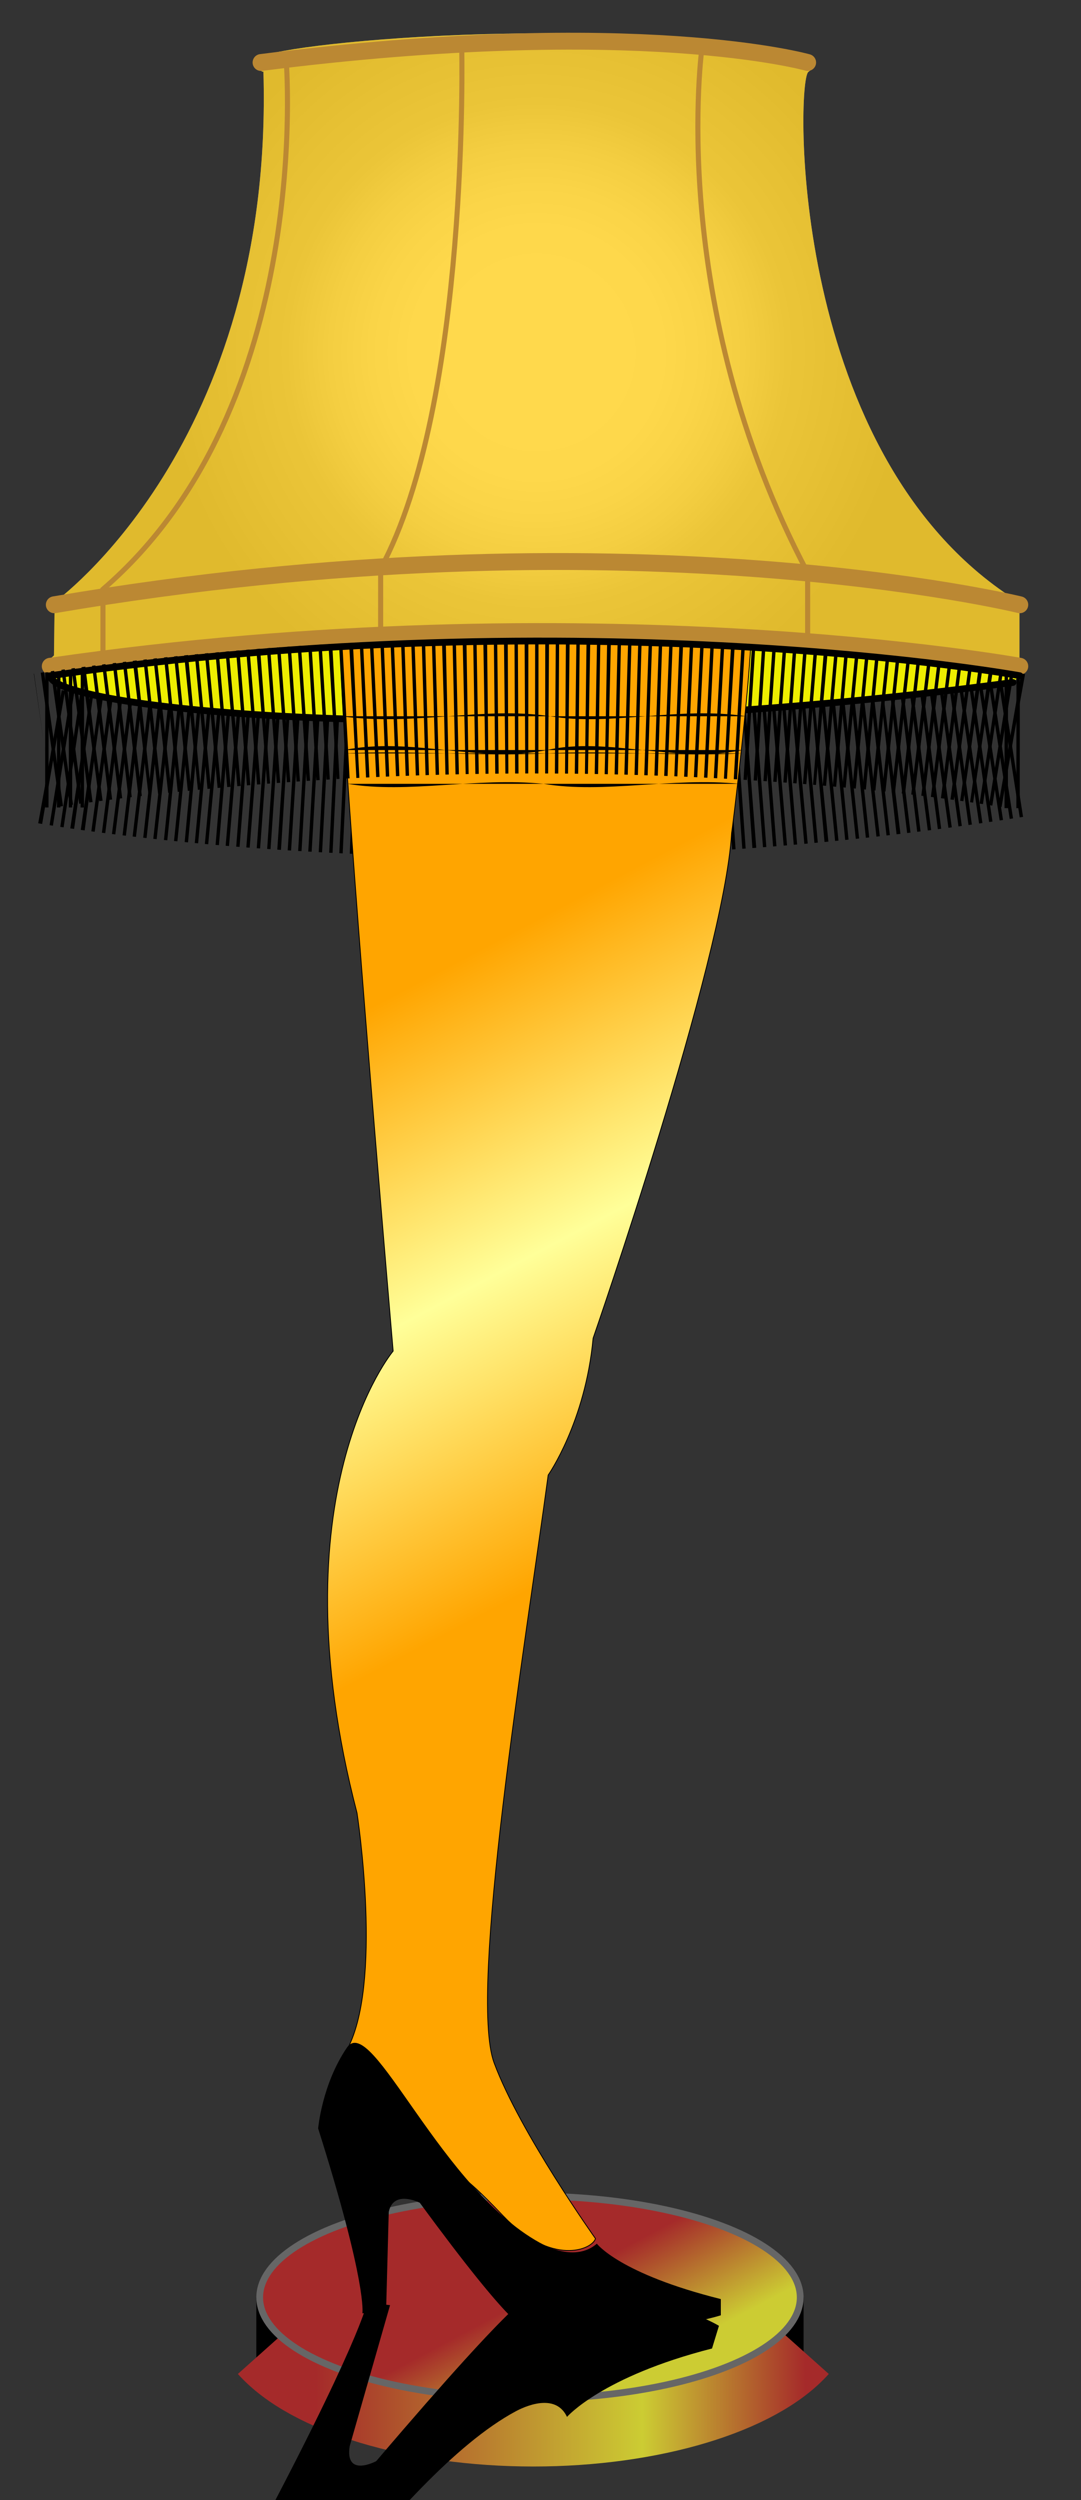 <?xml version="1.0" encoding="UTF-8" standalone="no"?>
<!DOCTYPE svg PUBLIC "-//W3C//DTD SVG 1.1//EN" "http://www.w3.org/Graphics/SVG/1.1/DTD/svg11.dtd">
<svg width="100%" height="100%" viewBox="0 0 320 740" version="1.1" xmlns="http://www.w3.org/2000/svg" xmlns:xlink="http://www.w3.org/1999/xlink" xml:space="preserve" xmlns:serif="http://www.serif.com/" style="fill-rule:evenodd;clip-rule:evenodd;">
    <rect x="0" y="0" width="320" height="740" fill="#333333" stroke="none"/>
    <g transform="matrix(-1,0,0,1,456.878,0)">
        <g>
            <g id="lampbase">
                <rect x="219" y="680" width="162" height="20"/>
                <path d="M219,696C231.932,710.485 263.761,720.055 299,720.055C334.239,720.055 366.068,710.485 379,696" style="fill-rule:nonzero;stroke:url(#_Linear1);stroke-width:20px;"/>
                <ellipse cx="300" cy="680" rx="80" ry="30" style="fill:url(#_Linear2);stroke:rgb(102,102,102);stroke-width:2px;"/>
            </g>
            <g id="backtassels">
                <g transform="matrix(1,0,0,1,0,22)">
                    <path d="M442,202C442,202 314.5,225.1 157,200" style="fill:none;fill-rule:nonzero;stroke:black;stroke-width:40px;stroke-dasharray:1,2;"/>
                </g>
                <path d="M155,200C155,200 282.5,176.9 442,200C442,210 314.5,223.1 157,202L155,200Z" style="fill:rgb(238,238,0);fill-rule:nonzero;"/>
                <path d="M442,200C442,210 314.5,223.1 157,202" style="fill:none;fill-rule:nonzero;stroke:black;stroke-width:2px;stroke-linecap:round;"/>
            </g>
            <g id="leg">
                <path d="M234.5,187L355.2,187C355.2,187 361.9,148.5 340.5,399.9C340.5,399.9 375.8,441.9 351.2,536.6C351.2,536.6 343.2,587.9 354.5,607.3C354.5,607.3 349.8,618.3 334.2,632.6C318.6,646.9 322.2,640.9 307.9,655.9C293.6,670.9 281.6,665.9 280.6,662.6C280.6,662.6 302.9,631.3 310.6,610.6C318.3,589.9 301.3,486.3 294.6,436.6C294.6,436.6 283.6,420.9 281.3,396.1C281.3,396.1 242.6,284.6 240.3,246.6C240.2,246.5 234.8,202.5 234.5,187Z" style="fill:url(#_Linear3);fill-rule:nonzero;"/>
                <path d="M234.5,187L355.2,187C355.2,187 361.9,148.5 340.5,399.9C340.5,399.9 375.8,441.9 351.2,536.6C351.2,536.6 343.2,587.9 354.5,607.3C354.5,607.3 349.8,618.3 334.2,632.6C318.6,646.9 322.2,640.9 307.9,655.9C293.6,670.9 281.6,665.9 280.6,662.6C280.6,662.6 302.9,631.3 310.6,610.6C318.3,589.9 301.3,486.3 294.6,436.6C294.6,436.6 283.6,420.9 281.3,396.1C281.3,396.1 242.6,284.6 240.3,246.6C240.2,246.5 234.8,202.5 234.5,187Z" style="fill:none;fill-rule:nonzero;stroke:black;stroke-width:0.25px;"/>
            </g>
            <g id="garter">
                <path d="M236,212C256,209 276,215 294,212C314,209 334,215 356,212" style="fill-rule:nonzero;"/>
                <path d="M237,222C257,226 277,218 295,222C315,226 335,218 355,222" style="fill-rule:nonzero;"/>
                <path d="M237,223C257,224 277,222 295,223C315,224 335,222 355,223" style="fill-rule:nonzero;"/>
                <path d="M238,232C258,230 278,235 296,232C316,230 336,235 354,232" style="fill-rule:nonzero;"/>
            </g>
            <g transform="matrix(0.979,-0.073,-0.427,-1.398,298.291,1664.24)">
                <g id="shoeshadow">
                    <g>
                        <path d="M280.2,664.1C280.2,664.1 273.5,673 243.5,680.5L243.5,685.3C243.5,685.3 266.5,692.8 301.8,688.5C301.8,688.5 304,691 332.6,652C332.6,652 340.4,648 341.8,654.7L342.6,684.5L349.6,684.7C349.6,684.7 348.1,676.2 362.7,630C362.7,630 361.6,617 354.2,606.1C346.8,595.2 326.3,648.9 295.8,664.5C295.9,664.4 286.6,669.7 280.2,664.1Z" style="fill-rule:nonzero;"/>
                    </g>
                </g>
            </g>
            <path id="shoe" d="M280.2,664.1C280.2,664.1 273.5,673 243.5,680.5L243.5,685.3C243.5,685.3 266.5,692.8 301.8,688.5C301.8,688.5 304,691 332.6,652C332.6,652 340.4,648 341.8,654.7L342.6,684.5L349.6,684.7C349.6,684.7 348.1,676.2 362.7,630C362.7,630 361.6,617 354.2,606.1C346.8,595.2 326.3,648.9 295.8,664.5C295.9,664.4 286.6,669.7 280.2,664.1Z" style="fill-rule:nonzero;"/>
            <g id="shade">
                <path d="M215.8,17.5C215.8,17.5 214,18.5 217.6,21.3C221.2,24.1 223.6,136.1 155.1,178.3L155.1,194.8C155.1,194.8 150.1,198.6 155.1,198.8C160.1,199 280.3,177.6 442.9,198.8C442.9,198.8 444.9,197.6 440.9,194L440.7,178.2C440.7,178.2 375.7,131.7 378.9,21.2C378.9,21.2 380.4,21.7 380.1,17.4C379.8,13.1 275,2.8 215.8,17.5Z" style="fill:url(#_Radial4);fill-rule:nonzero;"/>
                <path d="M215.8,17.5C215.8,17.5 214,18.5 217.6,21.3C221.2,24.1 223.6,136.1 155.1,178.3L155.1,194.8C155.1,194.8 150.1,198.6 155.1,198.8C160.1,199 280.3,177.6 442.9,198.8C442.9,198.8 444.9,197.6 440.9,194L440.7,178.2C440.7,178.2 375.7,131.7 378.9,21.2C378.9,21.2 380.4,21.7 380.1,17.4C379.8,13.1 275,2.8 215.8,17.5Z" style="fill:rgb(255,202,0);fill-opacity:0.7;fill-rule:nonzero;"/>
                <g>
                    <path d="M249,13.5C249,13.5 260,89.7 217.8,169.5L217.8,187.7" style="fill:none;fill-rule:nonzero;stroke:rgb(187,136,51);stroke-width:1.5px;stroke-linecap:round;stroke-miterlimit:10;"/>
                    <path d="M320.2,13.5C320.2,13.5 317.7,119.3 344.2,168.3L344.2,186" style="fill:none;fill-rule:nonzero;stroke:rgb(187,136,51);stroke-width:1.5px;stroke-linecap:round;stroke-miterlimit:10;"/>
                    <path d="M372.2,17.2C372.2,17.2 363.4,120.2 426.4,174.4L426.4,193" style="fill:none;fill-rule:nonzero;stroke:rgb(187,136,51);stroke-width:1.5px;stroke-linecap:round;stroke-miterlimit:10;"/>
                </g>
                <g>
                    <path d="M217.8,18.5C217.8,18.5 267.8,4.3 379.6,18.5" style="fill:none;fill-rule:nonzero;stroke:rgb(187,136,51);stroke-width:5px;stroke-linecap:round;stroke-miterlimit:10;"/>
                    <path d="M155,179C155,179 272.5,150.2 440.8,179" style="fill:none;fill-rule:nonzero;stroke:rgb(187,136,51);stroke-width:5px;stroke-linecap:round;stroke-miterlimit:10;"/>
                    <path d="M155,197.2C155,197.2 282.5,174.1 442,197.2" style="fill:none;fill-rule:nonzero;stroke:rgb(187,136,51);stroke-width:5px;stroke-linecap:round;stroke-miterlimit:10;"/>
                </g>
            </g>
            <path d="M155,200C155,200 282.5,176.9 442,200" style="fill:none;fill-rule:nonzero;stroke:black;stroke-width:2px;stroke-linecap:round;"/>
            <g transform="matrix(1,0,0,1,0,22)">
                <path d="M157,197.2C157,197.2 284.5,174.1 444,197.2" style="fill:none;fill-rule:nonzero;stroke:black;stroke-width:40px;stroke-dasharray:1,2;"/>
                <path d="M155,197.2L444,197" style="fill:none;fill-rule:nonzero;stroke:black;stroke-width:40px;stroke-dasharray:1,2.5,1,2.5,0,270,1,2.5,1,2.5;"/>
            </g>
        </g>
    </g>
    <defs>
        <linearGradient id="_Linear1" x1="0" y1="0" x2="1" y2="0" gradientUnits="userSpaceOnUse" gradientTransform="matrix(160,0,0,160,219,708.028)"><stop offset="0" style="stop-color:rgb(165,42,42);stop-opacity:1"/><stop offset="0.3" style="stop-color:rgb(204,204,51);stop-opacity:1"/><stop offset="0.9" style="stop-color:rgb(165,42,42);stop-opacity:1"/><stop offset="1" style="stop-color:rgb(165,42,42);stop-opacity:1"/></linearGradient>
        <linearGradient id="_Linear2" x1="0" y1="0" x2="1" y2="0" gradientUnits="userSpaceOnUse" gradientTransform="matrix(32,-60,60,32,284,710)"><stop offset="0" style="stop-color:rgb(204,204,51);stop-opacity:1"/><stop offset="0.5" style="stop-color:rgb(165,42,42);stop-opacity:1"/><stop offset="1" style="stop-color:rgb(165,42,42);stop-opacity:1"/></linearGradient>
        <linearGradient id="_Linear3" x1="0" y1="0" x2="1" y2="0" gradientUnits="userSpaceOnUse" gradientTransform="matrix(100.331,-192.498,192.498,100.331,259.583,473.63)"><stop offset="0" style="stop-color:rgb(255,165,0);stop-opacity:1"/><stop offset="0.1" style="stop-color:rgb(255,165,0);stop-opacity:1"/><stop offset="0.5" style="stop-color:rgb(255,255,153);stop-opacity:1"/><stop offset="0.9" style="stop-color:rgb(255,165,0);stop-opacity:1"/><stop offset="1" style="stop-color:rgb(255,165,0);stop-opacity:1"/></linearGradient>
        <radialGradient id="_Radial4" cx="0" cy="0" r="1" gradientUnits="userSpaceOnUse" gradientTransform="matrix(122.496,0,0,122.496,298.014,104.323)"><stop offset="0" style="stop-color:white;stop-opacity:1"/><stop offset="0.2" style="stop-color:white;stop-opacity:1"/><stop offset="0.3" style="stop-color:rgb(251,251,251);stop-opacity:1"/><stop offset="0.4" style="stop-color:rgb(238,238,238);stop-opacity:1"/><stop offset="0.5" style="stop-color:rgb(217,217,217);stop-opacity:1"/><stop offset="0.6" style="stop-color:rgb(188,188,188);stop-opacity:1"/><stop offset="0.9" style="stop-color:rgb(150,150,150);stop-opacity:1"/><stop offset="1" style="stop-color:rgb(150,150,150);stop-opacity:1"/></radialGradient>
    </defs>
</svg>
